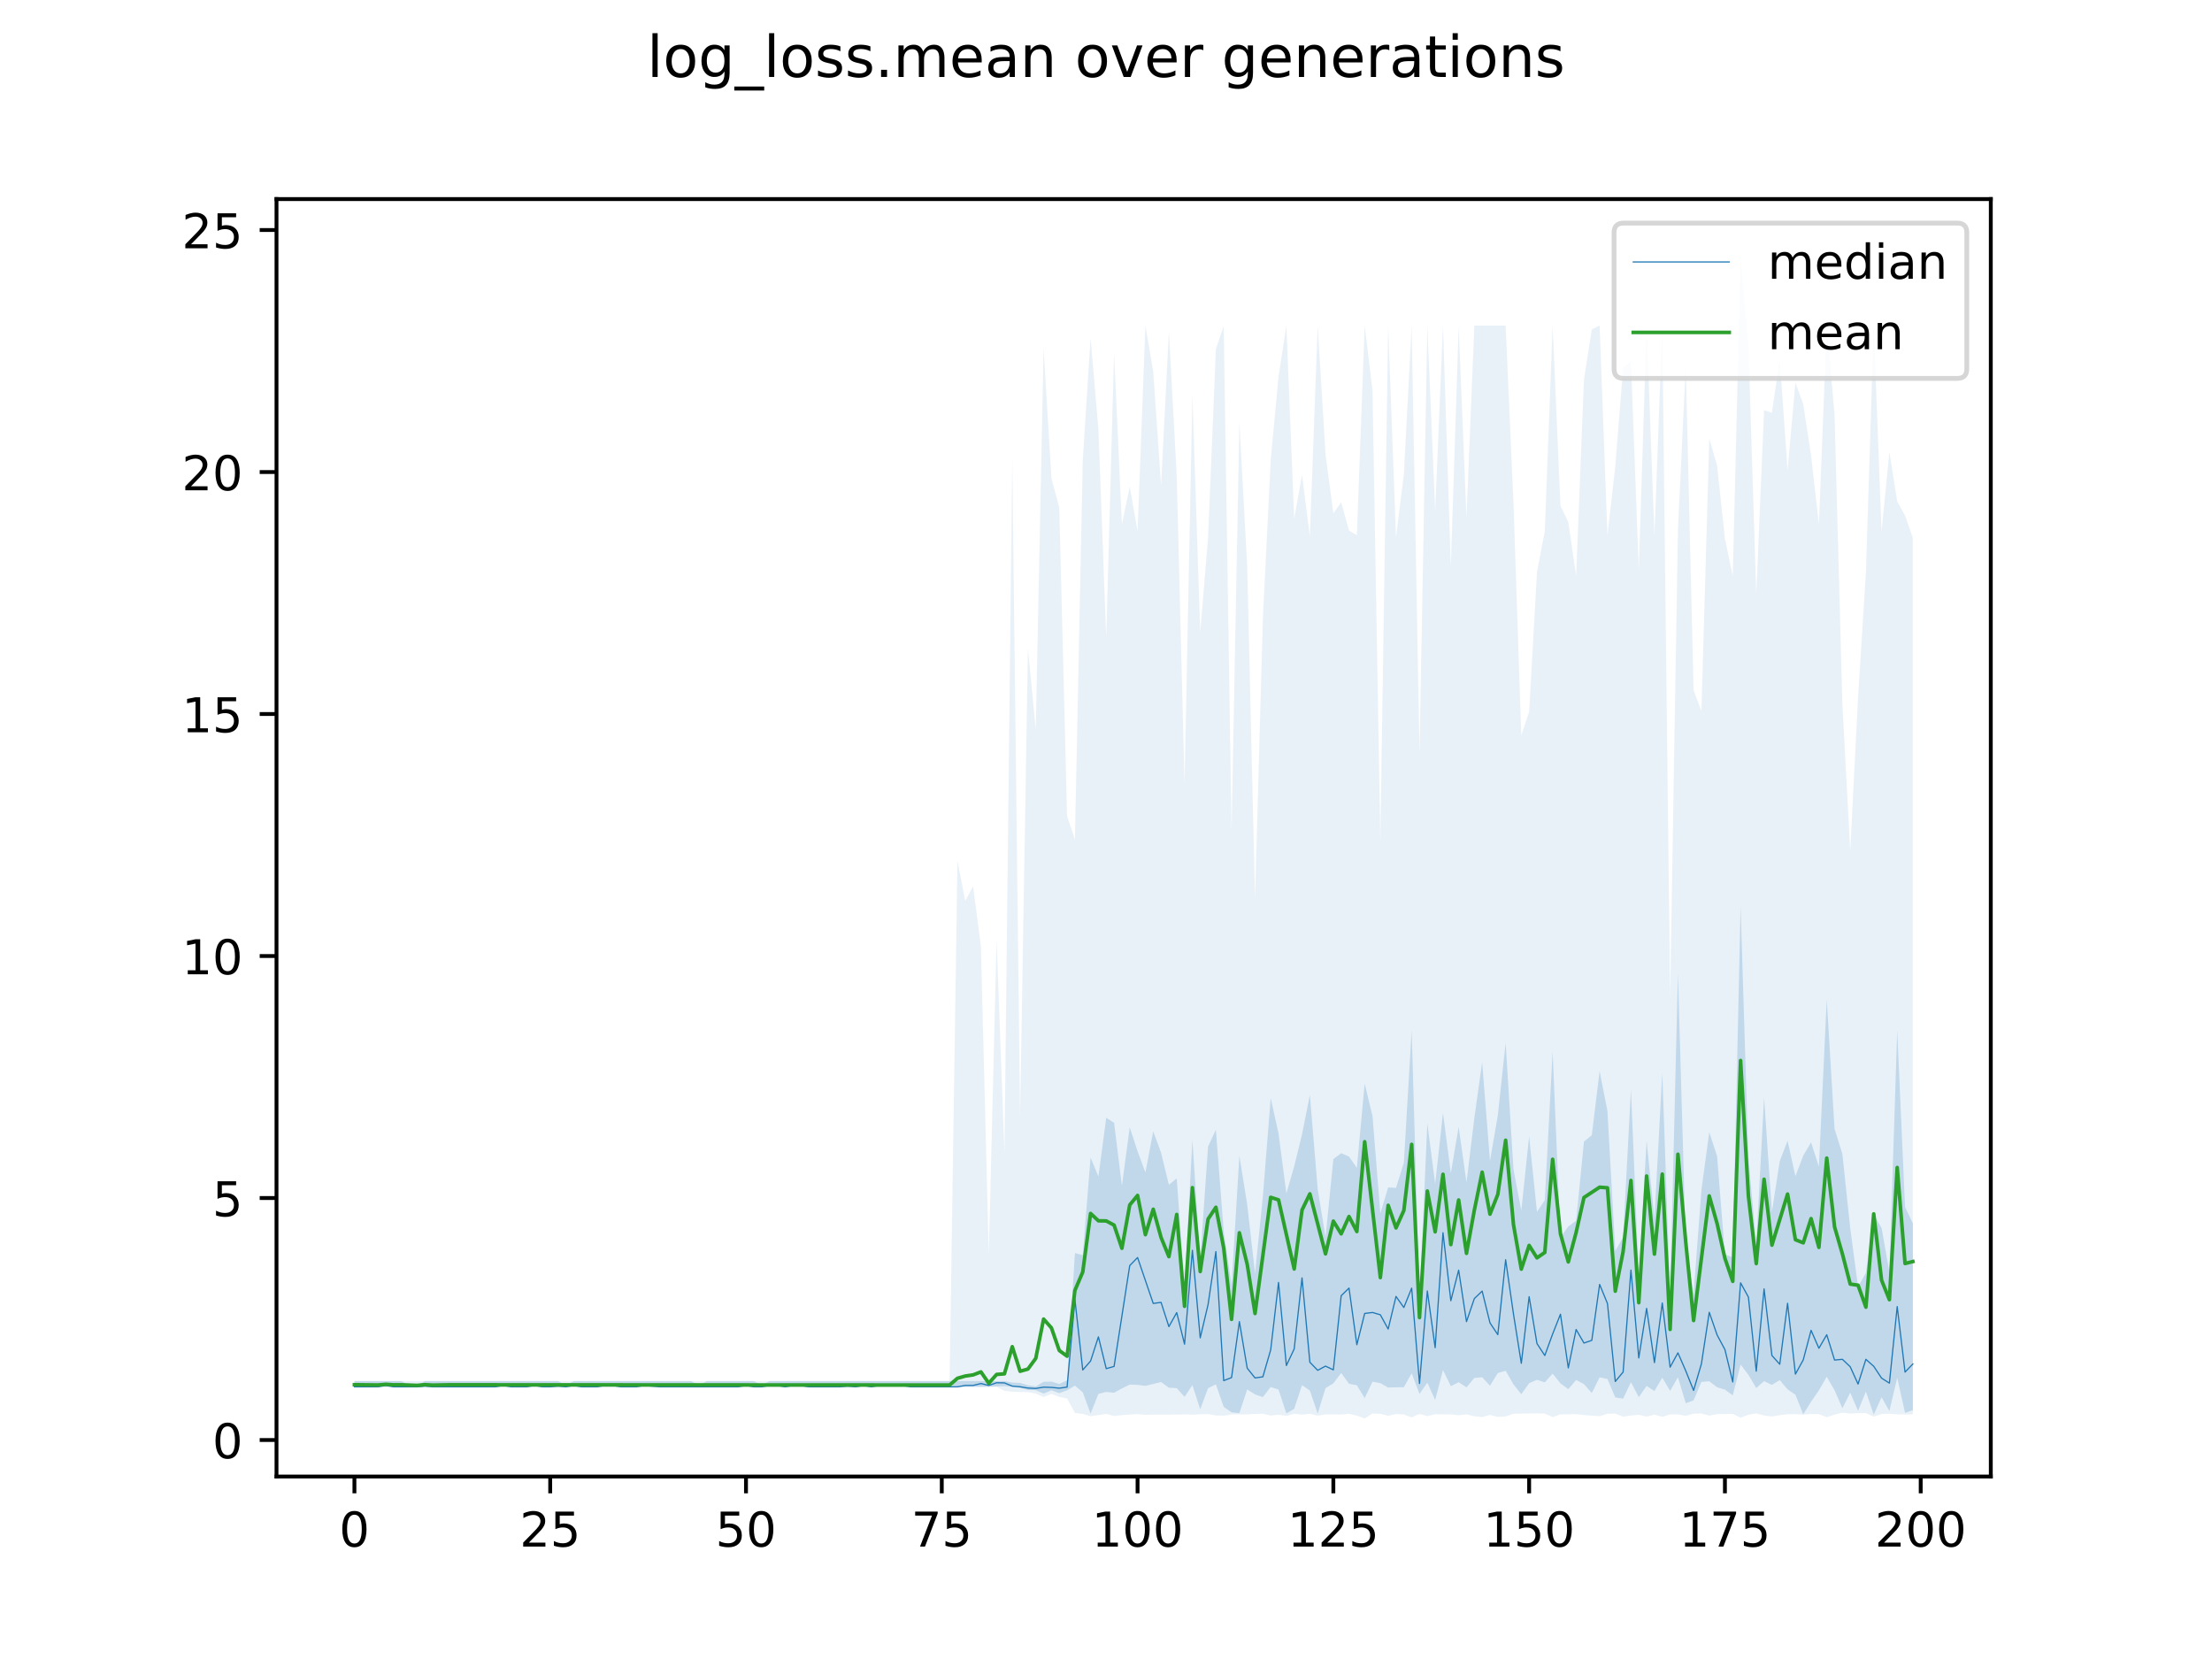 <?xml version="1.0" encoding="utf-8" standalone="no"?>
<!DOCTYPE svg PUBLIC "-//W3C//DTD SVG 1.1//EN"
  "http://www.w3.org/Graphics/SVG/1.1/DTD/svg11.dtd">
<!-- Created with matplotlib (https://matplotlib.org/) -->
<svg height="345.6pt" version="1.1" viewBox="0 0 460.8 345.6" width="460.8pt" xmlns="http://www.w3.org/2000/svg" xmlns:xlink="http://www.w3.org/1999/xlink">
 <defs>
  <style type="text/css">
*{stroke-linecap:butt;stroke-linejoin:round;}
  </style>
 </defs>
 <g id="figure_1">
  <g id="patch_1">
   <path d="M 0 345.6 
L 460.8 345.6 
L 460.8 0 
L 0 0 
z
" style="fill:#ffffff;"/>
  </g>
  <g id="axes_1">
   <g id="patch_2">
    <path d="M 57.6 307.584 
L 414.72 307.584 
L 414.72 41.472 
L 57.6 41.472 
z
" style="fill:#ffffff;"/>
   </g>
   <g id="PolyCollection_1">
    <path clip-path="url(#p158a976084)" d="M 73.833 287.7 
L 73.833 288.904 
L 75.464 288.904 
L 77.096 288.904 
L 78.727 288.904 
L 80.358 288.904 
L 81.99 288.904 
L 83.621 288.904 
L 85.253 288.904 
L 86.884 288.904 
L 88.516 288.904 
L 90.147 288.904 
L 91.778 288.904 
L 93.41 288.904 
L 95.041 288.904 
L 96.673 288.904 
L 98.304 288.904 
L 99.936 288.904 
L 101.567 288.904 
L 103.198 288.904 
L 104.83 288.904 
L 106.461 288.904 
L 108.093 288.904 
L 109.724 288.904 
L 111.356 288.904 
L 112.987 288.904 
L 114.618 288.904 
L 116.25 288.904 
L 117.881 288.904 
L 119.513 288.904 
L 121.144 288.904 
L 122.776 288.904 
L 124.407 288.904 
L 126.038 288.904 
L 127.67 288.904 
L 129.301 288.904 
L 130.933 288.904 
L 132.564 288.904 
L 134.196 288.904 
L 135.827 288.904 
L 137.458 288.904 
L 139.09 288.904 
L 140.721 288.904 
L 142.353 288.904 
L 143.984 288.904 
L 145.616 288.904 
L 147.247 288.904 
L 148.879 288.904 
L 150.51 288.904 
L 152.141 288.904 
L 153.773 288.904 
L 155.404 288.904 
L 157.036 288.904 
L 158.667 288.904 
L 160.299 288.904 
L 161.93 288.904 
L 163.561 288.904 
L 165.193 288.904 
L 166.824 288.904 
L 168.456 288.904 
L 170.087 288.904 
L 171.719 288.904 
L 173.35 288.904 
L 174.981 288.904 
L 176.613 288.904 
L 178.244 288.904 
L 179.876 288.904 
L 181.507 288.904 
L 183.139 288.904 
L 184.77 288.904 
L 186.401 288.904 
L 188.033 288.904 
L 189.664 288.904 
L 191.296 288.904 
L 192.927 288.904 
L 194.559 288.904 
L 196.19 288.904 
L 197.821 288.904 
L 199.453 288.904 
L 201.084 288.904 
L 202.716 288.904 
L 204.347 288.904 
L 205.979 288.904 
L 207.61 288.812 
L 209.241 288.761 
L 210.873 288.905 
L 212.504 289.12 
L 214.136 289.547 
L 215.767 289.599 
L 217.399 290.306 
L 219.03 289.631 
L 220.661 290.223 
L 222.293 289.627 
L 223.924 288.657 
L 225.556 290.041 
L 227.187 294.474 
L 228.819 290.367 
L 230.45 289.968 
L 232.081 290.134 
L 233.713 289.239 
L 235.344 288.428 
L 236.976 288.497 
L 238.607 288.697 
L 240.239 288.307 
L 241.87 287.908 
L 243.501 289.083 
L 245.133 289.178 
L 246.764 291.003 
L 248.396 288.543 
L 250.027 293.583 
L 251.659 289.187 
L 253.29 288.386 
L 254.921 293.083 
L 256.553 294.217 
L 258.184 294.377 
L 259.816 289.439 
L 261.447 290.484 
L 263.079 291.039 
L 264.71 288.936 
L 266.341 289.475 
L 267.973 294.436 
L 269.604 293.49 
L 271.236 288.546 
L 272.867 289.684 
L 274.499 294.455 
L 276.13 289.176 
L 277.761 288.178 
L 279.393 286.013 
L 281.024 288.264 
L 282.656 288.574 
L 284.287 291.251 
L 285.919 287.838 
L 287.55 288.138 
L 289.181 289.049 
L 290.813 288.999 
L 292.444 288.985 
L 294.076 286.082 
L 295.707 290.379 
L 297.339 288.031 
L 298.97 291.646 
L 300.601 285.393 
L 302.233 288.764 
L 303.864 287.939 
L 305.496 289.012 
L 307.127 287.057 
L 308.759 286.905 
L 310.39 288.678 
L 312.021 286.033 
L 313.653 285.557 
L 315.284 288.393 
L 316.916 290.443 
L 318.547 288.145 
L 320.179 287.439 
L 321.81 287.966 
L 323.441 286.15 
L 325.073 288.179 
L 326.704 289.392 
L 328.336 287.47 
L 329.967 288.333 
L 331.599 290.199 
L 333.23 286.92 
L 334.862 287.282 
L 336.493 291.111 
L 338.124 291.363 
L 339.756 287.934 
L 341.387 291.061 
L 343.019 288.709 
L 344.65 289.785 
L 346.282 286.993 
L 347.913 289.748 
L 349.544 286.9 
L 351.176 292.328 
L 352.807 291.715 
L 354.439 287.876 
L 356.07 287.746 
L 357.702 288.993 
L 359.333 289.482 
L 360.964 290.681 
L 362.596 284.266 
L 364.227 286.402 
L 365.859 289.153 
L 367.49 287.714 
L 369.122 288.496 
L 370.753 287.505 
L 372.384 289.432 
L 374.016 290.545 
L 375.647 294.605 
L 377.279 291.997 
L 378.91 289.634 
L 380.542 286.806 
L 382.173 289.612 
L 383.804 293.366 
L 385.436 290.127 
L 387.067 293.899 
L 388.699 289.887 
L 390.33 294.696 
L 391.962 291.068 
L 393.593 293.932 
L 395.224 287.024 
L 396.856 294.321 
L 398.487 293.764 
L 398.487 254.858 
L 398.487 254.858 
L 396.856 251.44 
L 395.224 214.643 
L 393.593 264.956 
L 391.962 255.804 
L 390.33 252.991 
L 388.699 265.179 
L 387.067 268.044 
L 385.436 255.866 
L 383.804 240.395 
L 382.173 235.168 
L 380.542 208.226 
L 378.91 243.028 
L 377.279 237.971 
L 375.647 240.743 
L 374.016 245.034 
L 372.384 237.633 
L 370.753 241.88 
L 369.122 252.459 
L 367.49 228.611 
L 365.859 259.132 
L 364.227 241.195 
L 362.596 188.787 
L 360.964 261.95 
L 359.333 261.306 
L 357.702 240.856 
L 356.07 235.842 
L 354.439 247.865 
L 352.807 269.504 
L 351.176 259.065 
L 349.544 202.794 
L 347.913 269.807 
L 346.282 223.44 
L 344.65 253.82 
L 343.019 237.675 
L 341.387 266.042 
L 339.756 226.917 
L 338.124 257.714 
L 336.493 260.576 
L 334.862 231.476 
L 333.23 223.122 
L 331.599 236.493 
L 329.967 237.808 
L 328.336 254.284 
L 326.704 255.495 
L 325.073 257.725 
L 323.441 219.033 
L 321.81 249.989 
L 320.179 252.451 
L 318.547 236.716 
L 316.916 252.186 
L 315.284 243.622 
L 313.653 217.237 
L 312.021 232.342 
L 310.39 241.838 
L 308.759 221.27 
L 307.127 232.941 
L 305.496 246.332 
L 303.864 234.746 
L 302.233 244.399 
L 300.601 231.848 
L 298.97 246.61 
L 297.339 234.021 
L 295.707 270.697 
L 294.076 214.639 
L 292.444 242.247 
L 290.813 247.454 
L 289.181 247.358 
L 287.55 252.767 
L 285.919 232.496 
L 284.287 225.729 
L 282.656 243.284 
L 281.024 240.936 
L 279.393 240.228 
L 277.761 241.463 
L 276.13 257.72 
L 274.499 247.668 
L 272.867 228.091 
L 271.236 236.295 
L 269.604 242.972 
L 267.973 248.619 
L 266.341 236.112 
L 264.71 228.764 
L 263.079 249.219 
L 261.447 265.262 
L 259.816 250.918 
L 258.184 240.75 
L 256.553 267.695 
L 254.921 256.525 
L 253.29 235.34 
L 251.659 238.857 
L 250.027 262.358 
L 248.396 237.43 
L 246.764 267.931 
L 245.133 245.475 
L 243.501 246.814 
L 241.87 240.114 
L 240.239 235.669 
L 238.607 244.244 
L 236.976 239.837 
L 235.344 234.838 
L 233.713 247.028 
L 232.081 233.898 
L 230.45 232.851 
L 228.819 245.092 
L 227.187 241.126 
L 225.556 261.466 
L 223.924 261.037 
L 222.293 287.543 
L 220.661 288.295 
L 219.03 287.804 
L 217.399 287.853 
L 215.767 288.82 
L 214.136 288.573 
L 212.504 288.088 
L 210.873 288.013 
L 209.241 287.7 
L 207.61 287.71 
L 205.979 287.772 
L 204.347 287.7 
L 202.716 287.7 
L 201.084 287.7 
L 199.453 287.7 
L 197.821 287.7 
L 196.19 287.7 
L 194.559 287.7 
L 192.927 287.7 
L 191.296 287.7 
L 189.664 287.7 
L 188.033 287.7 
L 186.401 287.7 
L 184.77 287.7 
L 183.139 287.7 
L 181.507 287.7 
L 179.876 287.7 
L 178.244 287.7 
L 176.613 287.7 
L 174.981 287.7 
L 173.35 287.7 
L 171.719 287.7 
L 170.087 287.7 
L 168.456 287.7 
L 166.824 287.7 
L 165.193 287.7 
L 163.561 287.7 
L 161.93 287.7 
L 160.299 287.7 
L 158.667 288.611 
L 157.036 287.7 
L 155.404 287.7 
L 153.773 287.7 
L 152.141 287.7 
L 150.51 287.7 
L 148.879 287.7 
L 147.247 287.7 
L 145.616 288.611 
L 143.984 287.7 
L 142.353 287.7 
L 140.721 287.7 
L 139.09 287.7 
L 137.458 287.7 
L 135.827 287.7 
L 134.196 287.7 
L 132.564 287.7 
L 130.933 287.7 
L 129.301 287.7 
L 127.67 287.7 
L 126.038 287.7 
L 124.407 287.7 
L 122.776 287.7 
L 121.144 287.7 
L 119.513 287.7 
L 117.881 288.611 
L 116.25 287.7 
L 114.618 287.7 
L 112.987 287.7 
L 111.356 287.7 
L 109.724 287.7 
L 108.093 287.7 
L 106.461 287.7 
L 104.83 287.7 
L 103.198 287.7 
L 101.567 287.7 
L 99.936 287.7 
L 98.304 287.7 
L 96.673 287.7 
L 95.041 287.7 
L 93.41 287.7 
L 91.778 287.7 
L 90.147 287.7 
L 88.516 287.7 
L 86.884 288.611 
L 85.253 288.611 
L 83.621 287.7 
L 81.99 287.7 
L 80.358 287.7 
L 78.727 287.7 
L 77.096 287.7 
L 75.464 287.7 
L 73.833 287.7 
z
" style="fill:#1f77b4;fill-opacity:0.2;"/>
   </g>
   <g id="PolyCollection_2">
    <path clip-path="url(#p158a976084)" d="M 73.833 287.7 
L 73.833 288.904 
L 75.464 288.904 
L 77.096 288.904 
L 78.727 288.904 
L 80.358 288.904 
L 81.99 288.904 
L 83.621 288.904 
L 85.253 288.904 
L 86.884 288.904 
L 88.516 288.904 
L 90.147 288.904 
L 91.778 288.904 
L 93.41 288.904 
L 95.041 288.904 
L 96.673 288.904 
L 98.304 288.904 
L 99.936 288.904 
L 101.567 288.904 
L 103.198 288.904 
L 104.83 288.904 
L 106.461 288.904 
L 108.093 288.904 
L 109.724 288.904 
L 111.356 288.904 
L 112.987 288.904 
L 114.618 288.904 
L 116.25 288.904 
L 117.881 288.904 
L 119.513 288.904 
L 121.144 288.904 
L 122.776 288.904 
L 124.407 288.904 
L 126.038 288.904 
L 127.67 288.904 
L 129.301 288.904 
L 130.933 288.904 
L 132.564 288.904 
L 134.196 288.904 
L 135.827 288.904 
L 137.458 288.904 
L 139.09 288.904 
L 140.721 288.904 
L 142.353 288.904 
L 143.984 288.904 
L 145.616 288.904 
L 147.247 288.904 
L 148.879 288.904 
L 150.51 288.904 
L 152.141 288.904 
L 153.773 288.904 
L 155.404 288.904 
L 157.036 288.904 
L 158.667 288.904 
L 160.299 288.904 
L 161.93 288.904 
L 163.561 288.904 
L 165.193 288.904 
L 166.824 288.904 
L 168.456 288.904 
L 170.087 288.904 
L 171.719 288.904 
L 173.35 288.904 
L 174.981 288.904 
L 176.613 288.904 
L 178.244 288.904 
L 179.876 288.904 
L 181.507 288.904 
L 183.139 288.904 
L 184.77 288.904 
L 186.401 288.904 
L 188.033 288.904 
L 189.664 288.904 
L 191.296 288.904 
L 192.927 288.904 
L 194.559 288.904 
L 196.19 288.904 
L 197.821 288.904 
L 199.453 288.904 
L 201.084 288.904 
L 202.716 288.904 
L 204.347 288.904 
L 205.979 288.904 
L 207.61 288.904 
L 209.241 289.734 
L 210.873 289.933 
L 212.504 289.992 
L 214.136 289.999 
L 215.767 290.306 
L 217.399 291.028 
L 219.03 290.379 
L 220.661 291.007 
L 222.293 291.322 
L 223.924 294.351 
L 225.556 294.543 
L 227.187 295.023 
L 228.819 294.784 
L 230.45 294.547 
L 232.081 294.974 
L 233.713 294.794 
L 235.344 294.681 
L 236.976 294.593 
L 238.607 294.73 
L 240.239 294.697 
L 241.87 294.716 
L 243.501 294.687 
L 245.133 294.681 
L 246.764 294.645 
L 248.396 294.71 
L 250.027 294.611 
L 251.659 294.589 
L 253.29 294.865 
L 254.921 294.914 
L 256.553 294.659 
L 258.184 294.651 
L 259.816 294.643 
L 261.447 294.547 
L 263.079 294.517 
L 264.71 294.893 
L 266.341 294.696 
L 267.973 294.964 
L 269.604 294.523 
L 271.236 294.695 
L 272.867 294.521 
L 274.499 294.914 
L 276.13 294.654 
L 277.761 294.645 
L 279.393 294.682 
L 281.024 294.515 
L 282.656 294.914 
L 284.287 295.488 
L 285.919 294.466 
L 287.55 294.529 
L 289.181 294.939 
L 290.813 294.568 
L 292.444 294.676 
L 294.076 295.271 
L 295.707 294.554 
L 297.339 294.996 
L 298.97 294.614 
L 300.601 294.635 
L 302.233 294.632 
L 303.864 294.83 
L 305.496 294.64 
L 307.127 295.025 
L 308.759 295.199 
L 310.39 294.753 
L 312.021 295.174 
L 313.653 295.072 
L 315.284 294.508 
L 316.916 294.476 
L 318.547 294.438 
L 320.179 294.422 
L 321.81 294.472 
L 323.441 295.229 
L 325.073 294.628 
L 326.704 294.62 
L 328.336 294.598 
L 329.967 294.782 
L 331.599 294.902 
L 333.23 295.013 
L 334.862 294.513 
L 336.493 294.489 
L 338.124 295.12 
L 339.756 294.873 
L 341.387 294.725 
L 343.019 295.104 
L 344.65 294.701 
L 346.282 295.155 
L 347.913 294.646 
L 349.544 294.64 
L 351.176 294.956 
L 352.807 294.485 
L 354.439 294.448 
L 356.07 294.906 
L 357.702 294.589 
L 359.333 294.555 
L 360.964 294.536 
L 362.596 295.322 
L 364.227 294.726 
L 365.859 294.441 
L 367.49 294.877 
L 369.122 295.089 
L 370.753 294.804 
L 372.384 294.603 
L 374.016 294.602 
L 375.647 294.685 
L 377.279 294.574 
L 378.91 294.596 
L 380.542 295.227 
L 382.173 294.693 
L 383.804 294.277 
L 385.436 294.468 
L 387.067 294.395 
L 388.699 294.368 
L 390.33 295.121 
L 391.962 294.55 
L 393.593 294.522 
L 395.224 294.615 
L 396.856 294.665 
L 398.487 294.629 
L 398.487 112.047 
L 398.487 112.047 
L 396.856 107.413 
L 395.224 104.443 
L 393.593 94.142 
L 391.962 110.704 
L 390.33 67.825 
L 388.699 119.327 
L 387.067 145.295 
L 385.436 177.146 
L 383.804 146.745 
L 382.173 86.451 
L 380.542 67.825 
L 378.91 109.268 
L 377.279 94.904 
L 375.647 84.19 
L 374.016 79.686 
L 372.384 97.999 
L 370.753 74.794 
L 369.122 86.01 
L 367.49 85.423 
L 365.859 123.801 
L 364.227 71.919 
L 362.596 53.568 
L 360.964 119.986 
L 359.333 112.216 
L 357.702 97.013 
L 356.07 91.358 
L 354.439 148.112 
L 352.807 143.781 
L 351.176 76.234 
L 349.544 110.232 
L 347.913 207.527 
L 346.282 67.825 
L 344.65 111.584 
L 343.019 67.825 
L 341.387 118.702 
L 339.756 75.247 
L 338.124 76.671 
L 336.493 97.111 
L 334.862 111.545 
L 333.23 67.825 
L 331.599 68.616 
L 329.967 79.075 
L 328.336 119.97 
L 326.704 108.741 
L 325.073 105.381 
L 323.441 67.825 
L 321.81 110.613 
L 320.179 119.193 
L 318.547 148.266 
L 316.916 153.212 
L 315.284 104.826 
L 313.653 67.825 
L 312.021 67.825 
L 310.39 67.825 
L 308.759 67.825 
L 307.127 67.825 
L 305.496 107.817 
L 303.864 67.978 
L 302.233 117.958 
L 300.601 67.825 
L 298.97 106.348 
L 297.339 67.825 
L 295.707 156.806 
L 294.076 67.825 
L 292.444 98.83 
L 290.813 111.934 
L 289.181 67.825 
L 287.55 175.033 
L 285.919 81.352 
L 284.287 67.825 
L 282.656 111.486 
L 281.024 110.517 
L 279.393 104.621 
L 277.761 106.942 
L 276.13 94.677 
L 274.499 67.825 
L 272.867 111.742 
L 271.236 98.915 
L 269.604 108.088 
L 267.973 67.825 
L 266.341 78.427 
L 264.71 95.877 
L 263.079 128.736 
L 261.447 187.048 
L 259.816 117.987 
L 258.184 87.887 
L 256.553 173.018 
L 254.921 67.905 
L 253.29 72.705 
L 251.659 112.016 
L 250.027 131.658 
L 248.396 82.144 
L 246.764 163.112 
L 245.133 99.083 
L 243.501 69.051 
L 241.87 101.064 
L 240.239 77.419 
L 238.607 67.825 
L 236.976 110.655 
L 235.344 101.381 
L 233.713 109.225 
L 232.081 73.474 
L 230.45 132.822 
L 228.819 89.434 
L 227.187 70.44 
L 225.556 95.928 
L 223.924 174.902 
L 222.293 170.018 
L 220.661 105.686 
L 219.03 99.641 
L 217.399 72.535 
L 215.767 152.011 
L 214.136 135.059 
L 212.504 232.418 
L 210.873 95.292 
L 209.241 240.097 
L 207.61 195.734 
L 205.979 261.308 
L 204.347 197.27 
L 202.716 184.617 
L 201.084 187.66 
L 199.453 179.335 
L 197.821 287.7 
L 196.19 287.7 
L 194.559 287.7 
L 192.927 287.7 
L 191.296 287.7 
L 189.664 287.7 
L 188.033 287.7 
L 186.401 287.7 
L 184.77 287.7 
L 183.139 287.7 
L 181.507 287.7 
L 179.876 287.7 
L 178.244 287.7 
L 176.613 287.7 
L 174.981 287.7 
L 173.35 287.7 
L 171.719 287.7 
L 170.087 287.7 
L 168.456 287.7 
L 166.824 287.7 
L 165.193 287.7 
L 163.561 287.7 
L 161.93 287.7 
L 160.299 287.7 
L 158.667 287.7 
L 157.036 287.7 
L 155.404 287.7 
L 153.773 287.7 
L 152.141 287.7 
L 150.51 287.7 
L 148.879 287.7 
L 147.247 287.7 
L 145.616 287.7 
L 143.984 287.7 
L 142.353 287.7 
L 140.721 287.7 
L 139.09 287.7 
L 137.458 287.7 
L 135.827 287.7 
L 134.196 287.7 
L 132.564 287.7 
L 130.933 287.7 
L 129.301 287.7 
L 127.67 287.7 
L 126.038 287.7 
L 124.407 287.7 
L 122.776 287.7 
L 121.144 287.7 
L 119.513 287.7 
L 117.881 287.7 
L 116.25 287.7 
L 114.618 287.7 
L 112.987 287.7 
L 111.356 287.7 
L 109.724 287.7 
L 108.093 287.7 
L 106.461 287.7 
L 104.83 287.7 
L 103.198 287.7 
L 101.567 287.7 
L 99.936 287.7 
L 98.304 287.7 
L 96.673 287.7 
L 95.041 287.7 
L 93.41 287.7 
L 91.778 287.7 
L 90.147 287.7 
L 88.516 287.7 
L 86.884 287.7 
L 85.253 287.7 
L 83.621 287.7 
L 81.99 287.7 
L 80.358 287.7 
L 78.727 287.7 
L 77.096 287.7 
L 75.464 287.7 
L 73.833 287.7 
z
" style="fill:#1f77b4;fill-opacity:0.1;"/>
   </g>
   <g id="matplotlib.axis_1">
    <g id="xtick_1">
     <g id="line2d_1">
      <defs>
       <path d="M 0 0 
L 0 3.5 
" id="m9c1186d109" style="stroke:#000000;stroke-width:0.8;"/>
      </defs>
      <g>
       <use style="stroke:#000000;stroke-width:0.8;" x="73.833" xlink:href="#m9c1186d109" y="307.584"/>
      </g>
     </g>
     <g id="text_1">
      <!-- 0 -->
      <defs>
       <path d="M 31.781 66.406 
Q 24.172 66.406 20.328 58.906 
Q 16.5 51.422 16.5 36.375 
Q 16.5 21.391 20.328 13.891 
Q 24.172 6.391 31.781 6.391 
Q 39.453 6.391 43.281 13.891 
Q 47.125 21.391 47.125 36.375 
Q 47.125 51.422 43.281 58.906 
Q 39.453 66.406 31.781 66.406 
z
M 31.781 74.219 
Q 44.047 74.219 50.516 64.516 
Q 56.984 54.828 56.984 36.375 
Q 56.984 17.969 50.516 8.266 
Q 44.047 -1.422 31.781 -1.422 
Q 19.531 -1.422 13.062 8.266 
Q 6.594 17.969 6.594 36.375 
Q 6.594 54.828 13.062 64.516 
Q 19.531 74.219 31.781 74.219 
z
" id="DejaVuSans-48"/>
      </defs>
      <g transform="translate(70.651 322.182)scale(0.1 -0.1)">
       <use xlink:href="#DejaVuSans-48"/>
      </g>
     </g>
    </g>
    <g id="xtick_2">
     <g id="line2d_2">
      <g>
       <use style="stroke:#000000;stroke-width:0.8;" x="114.618" xlink:href="#m9c1186d109" y="307.584"/>
      </g>
     </g>
     <g id="text_2">
      <!-- 25 -->
      <defs>
       <path d="M 19.188 8.297 
L 53.609 8.297 
L 53.609 0 
L 7.328 0 
L 7.328 8.297 
Q 12.938 14.109 22.625 23.891 
Q 32.328 33.688 34.812 36.531 
Q 39.547 41.844 41.422 45.531 
Q 43.312 49.219 43.312 52.781 
Q 43.312 58.594 39.234 62.25 
Q 35.156 65.922 28.609 65.922 
Q 23.969 65.922 18.812 64.312 
Q 13.672 62.703 7.812 59.422 
L 7.812 69.391 
Q 13.766 71.781 18.938 73 
Q 24.125 74.219 28.422 74.219 
Q 39.75 74.219 46.484 68.547 
Q 53.219 62.891 53.219 53.422 
Q 53.219 48.922 51.531 44.891 
Q 49.859 40.875 45.406 35.406 
Q 44.188 33.984 37.641 27.219 
Q 31.109 20.453 19.188 8.297 
z
" id="DejaVuSans-50"/>
       <path d="M 10.797 72.906 
L 49.516 72.906 
L 49.516 64.594 
L 19.828 64.594 
L 19.828 46.734 
Q 21.969 47.469 24.109 47.828 
Q 26.266 48.188 28.422 48.188 
Q 40.625 48.188 47.75 41.5 
Q 54.891 34.812 54.891 23.391 
Q 54.891 11.625 47.562 5.094 
Q 40.234 -1.422 26.906 -1.422 
Q 22.312 -1.422 17.547 -0.641 
Q 12.797 0.141 7.719 1.703 
L 7.719 11.625 
Q 12.109 9.234 16.797 8.062 
Q 21.484 6.891 26.703 6.891 
Q 35.156 6.891 40.078 11.328 
Q 45.016 15.766 45.016 23.391 
Q 45.016 31 40.078 35.438 
Q 35.156 39.891 26.703 39.891 
Q 22.75 39.891 18.812 39.016 
Q 14.891 38.141 10.797 36.281 
z
" id="DejaVuSans-53"/>
      </defs>
      <g transform="translate(108.256 322.182)scale(0.1 -0.1)">
       <use xlink:href="#DejaVuSans-50"/>
       <use x="63.623" xlink:href="#DejaVuSans-53"/>
      </g>
     </g>
    </g>
    <g id="xtick_3">
     <g id="line2d_3">
      <g>
       <use style="stroke:#000000;stroke-width:0.8;" x="155.404" xlink:href="#m9c1186d109" y="307.584"/>
      </g>
     </g>
     <g id="text_3">
      <!-- 50 -->
      <g transform="translate(149.042 322.182)scale(0.1 -0.1)">
       <use xlink:href="#DejaVuSans-53"/>
       <use x="63.623" xlink:href="#DejaVuSans-48"/>
      </g>
     </g>
    </g>
    <g id="xtick_4">
     <g id="line2d_4">
      <g>
       <use style="stroke:#000000;stroke-width:0.8;" x="196.19" xlink:href="#m9c1186d109" y="307.584"/>
      </g>
     </g>
     <g id="text_4">
      <!-- 75 -->
      <defs>
       <path d="M 8.203 72.906 
L 55.078 72.906 
L 55.078 68.703 
L 28.609 0 
L 18.312 0 
L 43.219 64.594 
L 8.203 64.594 
z
" id="DejaVuSans-55"/>
      </defs>
      <g transform="translate(189.827 322.182)scale(0.1 -0.1)">
       <use xlink:href="#DejaVuSans-55"/>
       <use x="63.623" xlink:href="#DejaVuSans-53"/>
      </g>
     </g>
    </g>
    <g id="xtick_5">
     <g id="line2d_5">
      <g>
       <use style="stroke:#000000;stroke-width:0.8;" x="236.976" xlink:href="#m9c1186d109" y="307.584"/>
      </g>
     </g>
     <g id="text_5">
      <!-- 100 -->
      <defs>
       <path d="M 12.406 8.297 
L 28.516 8.297 
L 28.516 63.922 
L 10.984 60.406 
L 10.984 69.391 
L 28.422 72.906 
L 38.281 72.906 
L 38.281 8.297 
L 54.391 8.297 
L 54.391 0 
L 12.406 0 
z
" id="DejaVuSans-49"/>
      </defs>
      <g transform="translate(227.432 322.182)scale(0.1 -0.1)">
       <use xlink:href="#DejaVuSans-49"/>
       <use x="63.623" xlink:href="#DejaVuSans-48"/>
       <use x="127.246" xlink:href="#DejaVuSans-48"/>
      </g>
     </g>
    </g>
    <g id="xtick_6">
     <g id="line2d_6">
      <g>
       <use style="stroke:#000000;stroke-width:0.8;" x="277.761" xlink:href="#m9c1186d109" y="307.584"/>
      </g>
     </g>
     <g id="text_6">
      <!-- 125 -->
      <g transform="translate(268.218 322.182)scale(0.1 -0.1)">
       <use xlink:href="#DejaVuSans-49"/>
       <use x="63.623" xlink:href="#DejaVuSans-50"/>
       <use x="127.246" xlink:href="#DejaVuSans-53"/>
      </g>
     </g>
    </g>
    <g id="xtick_7">
     <g id="line2d_7">
      <g>
       <use style="stroke:#000000;stroke-width:0.8;" x="318.547" xlink:href="#m9c1186d109" y="307.584"/>
      </g>
     </g>
     <g id="text_7">
      <!-- 150 -->
      <g transform="translate(309.003 322.182)scale(0.1 -0.1)">
       <use xlink:href="#DejaVuSans-49"/>
       <use x="63.623" xlink:href="#DejaVuSans-53"/>
       <use x="127.246" xlink:href="#DejaVuSans-48"/>
      </g>
     </g>
    </g>
    <g id="xtick_8">
     <g id="line2d_8">
      <g>
       <use style="stroke:#000000;stroke-width:0.8;" x="359.333" xlink:href="#m9c1186d109" y="307.584"/>
      </g>
     </g>
     <g id="text_8">
      <!-- 175 -->
      <g transform="translate(349.789 322.182)scale(0.1 -0.1)">
       <use xlink:href="#DejaVuSans-49"/>
       <use x="63.623" xlink:href="#DejaVuSans-55"/>
       <use x="127.246" xlink:href="#DejaVuSans-53"/>
      </g>
     </g>
    </g>
    <g id="xtick_9">
     <g id="line2d_9">
      <g>
       <use style="stroke:#000000;stroke-width:0.8;" x="400.119" xlink:href="#m9c1186d109" y="307.584"/>
      </g>
     </g>
     <g id="text_9">
      <!-- 200 -->
      <g transform="translate(390.575 322.182)scale(0.1 -0.1)">
       <use xlink:href="#DejaVuSans-50"/>
       <use x="63.623" xlink:href="#DejaVuSans-48"/>
       <use x="127.246" xlink:href="#DejaVuSans-48"/>
      </g>
     </g>
    </g>
   </g>
   <g id="matplotlib.axis_2">
    <g id="ytick_1">
     <g id="line2d_10">
      <defs>
       <path d="M 0 0 
L -3.5 0 
" id="mab47583033" style="stroke:#000000;stroke-width:0.8;"/>
      </defs>
      <g>
       <use style="stroke:#000000;stroke-width:0.8;" x="57.6" xlink:href="#mab47583033" y="299.981"/>
      </g>
     </g>
     <g id="text_10">
      <!-- 0 -->
      <g transform="translate(44.237 303.78)scale(0.1 -0.1)">
       <use xlink:href="#DejaVuSans-48"/>
      </g>
     </g>
    </g>
    <g id="ytick_2">
     <g id="line2d_11">
      <g>
       <use style="stroke:#000000;stroke-width:0.8;" x="57.6" xlink:href="#mab47583033" y="249.569"/>
      </g>
     </g>
     <g id="text_11">
      <!-- 5 -->
      <g transform="translate(44.237 253.368)scale(0.1 -0.1)">
       <use xlink:href="#DejaVuSans-53"/>
      </g>
     </g>
    </g>
    <g id="ytick_3">
     <g id="line2d_12">
      <g>
       <use style="stroke:#000000;stroke-width:0.8;" x="57.6" xlink:href="#mab47583033" y="199.157"/>
      </g>
     </g>
     <g id="text_12">
      <!-- 10 -->
      <g transform="translate(37.875 202.956)scale(0.1 -0.1)">
       <use xlink:href="#DejaVuSans-49"/>
       <use x="63.623" xlink:href="#DejaVuSans-48"/>
      </g>
     </g>
    </g>
    <g id="ytick_4">
     <g id="line2d_13">
      <g>
       <use style="stroke:#000000;stroke-width:0.8;" x="57.6" xlink:href="#mab47583033" y="148.745"/>
      </g>
     </g>
     <g id="text_13">
      <!-- 15 -->
      <g transform="translate(37.875 152.544)scale(0.1 -0.1)">
       <use xlink:href="#DejaVuSans-49"/>
       <use x="63.623" xlink:href="#DejaVuSans-53"/>
      </g>
     </g>
    </g>
    <g id="ytick_5">
     <g id="line2d_14">
      <g>
       <use style="stroke:#000000;stroke-width:0.8;" x="57.6" xlink:href="#mab47583033" y="98.333"/>
      </g>
     </g>
     <g id="text_14">
      <!-- 20 -->
      <g transform="translate(37.875 102.132)scale(0.1 -0.1)">
       <use xlink:href="#DejaVuSans-50"/>
       <use x="63.623" xlink:href="#DejaVuSans-48"/>
      </g>
     </g>
    </g>
    <g id="ytick_6">
     <g id="line2d_15">
      <g>
       <use style="stroke:#000000;stroke-width:0.8;" x="57.6" xlink:href="#mab47583033" y="47.92"/>
      </g>
     </g>
     <g id="text_15">
      <!-- 25 -->
      <g transform="translate(37.875 51.72)scale(0.1 -0.1)">
       <use xlink:href="#DejaVuSans-50"/>
       <use x="63.623" xlink:href="#DejaVuSans-53"/>
      </g>
     </g>
    </g>
   </g>
   <g id="line2d_16">
    <path clip-path="url(#p158a976084)" d="M 73.833 288.904 
L 78.727 288.904 
L 80.358 288.611 
L 81.99 288.904 
L 86.884 288.904 
L 88.516 288.758 
L 90.147 288.904 
L 103.198 288.904 
L 104.83 288.611 
L 106.461 288.904 
L 109.724 288.904 
L 111.356 288.611 
L 112.987 288.904 
L 114.618 288.904 
L 116.25 288.758 
L 117.881 288.904 
L 119.513 288.611 
L 121.144 288.904 
L 124.407 288.904 
L 126.038 288.611 
L 127.67 288.611 
L 129.301 288.904 
L 132.564 288.904 
L 134.196 288.611 
L 137.458 288.904 
L 153.773 288.904 
L 155.404 288.611 
L 157.036 288.904 
L 158.667 288.904 
L 160.299 288.611 
L 161.93 288.611 
L 163.561 288.904 
L 165.193 288.611 
L 166.824 288.611 
L 168.456 288.904 
L 174.981 288.904 
L 176.613 288.758 
L 178.244 288.904 
L 179.876 288.611 
L 181.507 288.904 
L 183.139 288.611 
L 188.033 288.611 
L 189.664 288.904 
L 199.453 288.904 
L 201.084 288.611 
L 202.716 288.611 
L 204.347 288.213 
L 205.979 288.611 
L 207.61 288.054 
L 209.241 288.081 
L 210.873 288.752 
L 212.504 288.889 
L 214.136 289.159 
L 215.767 289.242 
L 217.399 288.97 
L 219.03 289.019 
L 220.661 289.183 
L 222.293 288.953 
L 223.924 270.714 
L 225.556 285.393 
L 227.187 283.528 
L 228.819 278.487 
L 230.45 285.114 
L 232.081 284.656 
L 235.344 263.641 
L 236.976 261.969 
L 240.239 271.529 
L 241.87 271.31 
L 243.501 276.362 
L 245.133 273.44 
L 246.764 280.017 
L 248.396 260.461 
L 250.027 278.705 
L 251.659 271.781 
L 253.29 260.723 
L 254.921 287.612 
L 256.553 286.977 
L 258.184 275.315 
L 259.816 285.012 
L 261.447 287.054 
L 263.079 286.814 
L 264.71 281.183 
L 266.341 267.153 
L 267.973 284.466 
L 269.604 281.009 
L 271.236 266.201 
L 272.867 283.775 
L 274.499 285.459 
L 276.13 284.589 
L 277.761 285.363 
L 279.393 269.921 
L 281.024 268.329 
L 282.656 280.135 
L 284.287 273.615 
L 285.919 273.412 
L 287.55 273.893 
L 289.181 276.862 
L 290.813 270.07 
L 292.444 272.379 
L 294.076 268.339 
L 295.707 288.206 
L 297.339 268.928 
L 298.97 280.747 
L 300.601 256.796 
L 302.233 270.964 
L 303.864 264.593 
L 305.496 275.322 
L 307.127 270.529 
L 308.759 268.958 
L 310.39 275.579 
L 312.021 278.033 
L 313.653 262.433 
L 315.284 273.724 
L 316.916 284.002 
L 318.547 270.123 
L 320.179 279.888 
L 321.81 282.377 
L 323.441 277.899 
L 325.073 273.773 
L 326.704 284.962 
L 328.336 276.958 
L 329.967 279.782 
L 331.599 279.221 
L 333.23 267.567 
L 334.862 271.542 
L 336.493 287.791 
L 338.124 285.823 
L 339.756 264.585 
L 341.387 282.89 
L 343.019 272.559 
L 344.65 283.864 
L 346.282 271.44 
L 347.913 284.807 
L 349.544 281.825 
L 351.176 285.579 
L 352.807 289.656 
L 354.439 284.089 
L 356.07 273.373 
L 357.702 278.092 
L 359.333 281.146 
L 360.964 287.895 
L 362.596 267.234 
L 364.227 270.219 
L 365.859 285.637 
L 367.49 268.501 
L 369.122 282.373 
L 370.753 284.197 
L 372.384 271.498 
L 374.016 286.255 
L 375.647 283.293 
L 377.279 277.13 
L 378.91 280.87 
L 380.542 278.049 
L 382.173 283.323 
L 383.804 283.17 
L 385.436 284.721 
L 387.067 288.322 
L 388.699 283.169 
L 390.33 284.622 
L 391.962 287.083 
L 393.593 288.132 
L 395.224 272.186 
L 396.856 285.831 
L 398.487 284.137 
L 398.487 284.137 
" style="fill:none;stroke:#1f77b4;stroke-linecap:square;stroke-width:0.25;"/>
   </g>
   <g id="line2d_17">
    <path clip-path="url(#p158a976084)" d="M 73.833 288.46 
L 78.727 288.52 
L 80.358 288.379 
L 81.99 288.487 
L 83.621 288.475 
L 86.884 288.599 
L 88.516 288.448 
L 90.147 288.547 
L 93.41 288.481 
L 197.821 288.53 
L 199.453 287.122 
L 201.084 286.655 
L 202.716 286.416 
L 204.347 285.791 
L 205.979 288.154 
L 207.61 286.322 
L 209.241 286.193 
L 210.873 280.539 
L 212.504 285.659 
L 214.136 285.198 
L 215.767 282.974 
L 217.399 274.787 
L 219.03 276.624 
L 220.661 281.329 
L 222.293 282.517 
L 223.924 268.811 
L 225.556 264.983 
L 227.187 252.786 
L 228.819 254.315 
L 230.45 254.343 
L 232.081 255.215 
L 233.713 260.039 
L 235.344 251.01 
L 236.976 249.028 
L 238.607 257.204 
L 240.239 251.908 
L 241.87 257.788 
L 243.501 261.781 
L 245.133 252.992 
L 246.764 272.124 
L 248.396 247.41 
L 250.027 264.883 
L 251.659 253.963 
L 253.29 251.495 
L 254.921 260.015 
L 256.553 274.849 
L 258.184 256.814 
L 259.816 263.385 
L 261.447 273.629 
L 264.71 249.424 
L 266.341 249.957 
L 269.604 264.348 
L 271.236 252.066 
L 272.867 248.701 
L 276.13 261.207 
L 277.761 254.384 
L 279.393 257.033 
L 281.024 253.421 
L 282.656 256.554 
L 284.287 237.844 
L 287.55 266.145 
L 289.181 251.091 
L 290.813 255.796 
L 292.444 252.173 
L 294.076 238.394 
L 295.707 274.471 
L 297.339 248.115 
L 298.97 256.611 
L 300.601 244.624 
L 302.233 259.274 
L 303.864 249.982 
L 305.496 261.098 
L 307.127 252.125 
L 308.759 244.188 
L 310.39 252.934 
L 312.021 248.817 
L 313.653 237.532 
L 315.284 255.111 
L 316.916 264.383 
L 318.547 259.442 
L 320.179 262.034 
L 321.81 260.909 
L 323.441 241.505 
L 325.073 257.016 
L 326.704 262.879 
L 328.336 256.736 
L 329.967 249.465 
L 333.23 247.314 
L 334.862 247.444 
L 336.493 268.976 
L 338.124 260.726 
L 339.756 245.916 
L 341.387 271.377 
L 343.019 244.986 
L 344.65 261.25 
L 346.282 244.587 
L 347.913 276.941 
L 349.544 240.452 
L 351.176 258.79 
L 352.807 275.088 
L 356.07 249.137 
L 357.702 254.896 
L 359.333 262.138 
L 360.964 266.933 
L 362.596 220.924 
L 364.227 249.164 
L 365.859 263.229 
L 367.49 245.661 
L 369.122 259.387 
L 372.384 248.746 
L 374.016 258.253 
L 375.647 258.903 
L 377.279 253.858 
L 378.91 259.85 
L 380.542 241.254 
L 382.173 255.587 
L 383.804 261.207 
L 385.436 267.5 
L 387.067 267.733 
L 388.699 272.306 
L 390.33 252.875 
L 391.962 266.677 
L 393.593 270.75 
L 395.224 243.22 
L 396.856 263.215 
L 398.487 262.798 
L 398.487 262.798 
" style="fill:none;stroke:#2ca02c;stroke-linecap:square;stroke-width:0.75;"/>
   </g>
   <g id="patch_3">
    <path d="M 57.6 307.584 
L 57.6 41.472 
" style="fill:none;stroke:#000000;stroke-linecap:square;stroke-linejoin:miter;stroke-width:0.8;"/>
   </g>
   <g id="patch_4">
    <path d="M 414.72 307.584 
L 414.72 41.472 
" style="fill:none;stroke:#000000;stroke-linecap:square;stroke-linejoin:miter;stroke-width:0.8;"/>
   </g>
   <g id="patch_5">
    <path d="M 57.6 307.584 
L 414.72 307.584 
" style="fill:none;stroke:#000000;stroke-linecap:square;stroke-linejoin:miter;stroke-width:0.8;"/>
   </g>
   <g id="patch_6">
    <path d="M 57.6 41.472 
L 414.72 41.472 
" style="fill:none;stroke:#000000;stroke-linecap:square;stroke-linejoin:miter;stroke-width:0.8;"/>
   </g>
   <g id="legend_1">
    <g id="patch_7">
     <path d="M 338.234 78.828 
L 407.72 78.828 
Q 409.72 78.828 409.72 76.828 
L 409.72 48.472 
Q 409.72 46.472 407.72 46.472 
L 338.234 46.472 
Q 336.234 46.472 336.234 48.472 
L 336.234 76.828 
Q 336.234 78.828 338.234 78.828 
z
" style="fill:#ffffff;opacity:0.8;stroke:#cccccc;stroke-linejoin:miter;"/>
    </g>
    <g id="line2d_18">
     <path d="M 340.234 54.57 
L 360.234 54.57 
" style="fill:none;stroke:#1f77b4;stroke-linecap:square;stroke-width:0.25;"/>
    </g>
    <g id="line2d_19"/>
    <g id="text_16">
     <!-- median -->
     <defs>
      <path d="M 52 44.188 
Q 55.375 50.25 60.062 53.125 
Q 64.75 56 71.094 56 
Q 79.641 56 84.281 50.016 
Q 88.922 44.047 88.922 33.016 
L 88.922 0 
L 79.891 0 
L 79.891 32.719 
Q 79.891 40.578 77.094 44.375 
Q 74.312 48.188 68.609 48.188 
Q 61.625 48.188 57.562 43.547 
Q 53.516 38.922 53.516 30.906 
L 53.516 0 
L 44.484 0 
L 44.484 32.719 
Q 44.484 40.625 41.703 44.406 
Q 38.922 48.188 33.109 48.188 
Q 26.219 48.188 22.156 43.531 
Q 18.109 38.875 18.109 30.906 
L 18.109 0 
L 9.078 0 
L 9.078 54.688 
L 18.109 54.688 
L 18.109 46.188 
Q 21.188 51.219 25.484 53.609 
Q 29.781 56 35.688 56 
Q 41.656 56 45.828 52.969 
Q 50 49.953 52 44.188 
z
" id="DejaVuSans-109"/>
      <path d="M 56.203 29.594 
L 56.203 25.203 
L 14.891 25.203 
Q 15.484 15.922 20.484 11.062 
Q 25.484 6.203 34.422 6.203 
Q 39.594 6.203 44.453 7.469 
Q 49.312 8.734 54.109 11.281 
L 54.109 2.781 
Q 49.266 0.734 44.188 -0.344 
Q 39.109 -1.422 33.891 -1.422 
Q 20.797 -1.422 13.156 6.188 
Q 5.516 13.812 5.516 26.812 
Q 5.516 40.234 12.766 48.109 
Q 20.016 56 32.328 56 
Q 43.359 56 49.781 48.891 
Q 56.203 41.797 56.203 29.594 
z
M 47.219 32.234 
Q 47.125 39.594 43.094 43.984 
Q 39.062 48.391 32.422 48.391 
Q 24.906 48.391 20.391 44.141 
Q 15.875 39.891 15.188 32.172 
z
" id="DejaVuSans-101"/>
      <path d="M 45.406 46.391 
L 45.406 75.984 
L 54.391 75.984 
L 54.391 0 
L 45.406 0 
L 45.406 8.203 
Q 42.578 3.328 38.25 0.953 
Q 33.938 -1.422 27.875 -1.422 
Q 17.969 -1.422 11.734 6.484 
Q 5.516 14.406 5.516 27.297 
Q 5.516 40.188 11.734 48.094 
Q 17.969 56 27.875 56 
Q 33.938 56 38.25 53.625 
Q 42.578 51.266 45.406 46.391 
z
M 14.797 27.297 
Q 14.797 17.391 18.875 11.75 
Q 22.953 6.109 30.078 6.109 
Q 37.203 6.109 41.297 11.75 
Q 45.406 17.391 45.406 27.297 
Q 45.406 37.203 41.297 42.844 
Q 37.203 48.484 30.078 48.484 
Q 22.953 48.484 18.875 42.844 
Q 14.797 37.203 14.797 27.297 
z
" id="DejaVuSans-100"/>
      <path d="M 9.422 54.688 
L 18.406 54.688 
L 18.406 0 
L 9.422 0 
z
M 9.422 75.984 
L 18.406 75.984 
L 18.406 64.594 
L 9.422 64.594 
z
" id="DejaVuSans-105"/>
      <path d="M 34.281 27.484 
Q 23.391 27.484 19.188 25 
Q 14.984 22.516 14.984 16.5 
Q 14.984 11.719 18.141 8.906 
Q 21.297 6.109 26.703 6.109 
Q 34.188 6.109 38.703 11.406 
Q 43.219 16.703 43.219 25.484 
L 43.219 27.484 
z
M 52.203 31.203 
L 52.203 0 
L 43.219 0 
L 43.219 8.297 
Q 40.141 3.328 35.547 0.953 
Q 30.953 -1.422 24.312 -1.422 
Q 15.922 -1.422 10.953 3.297 
Q 6 8.016 6 15.922 
Q 6 25.141 12.172 29.828 
Q 18.359 34.516 30.609 34.516 
L 43.219 34.516 
L 43.219 35.406 
Q 43.219 41.609 39.141 45 
Q 35.062 48.391 27.688 48.391 
Q 23 48.391 18.547 47.266 
Q 14.109 46.141 10.016 43.891 
L 10.016 52.203 
Q 14.938 54.109 19.578 55.047 
Q 24.219 56 28.609 56 
Q 40.484 56 46.344 49.844 
Q 52.203 43.703 52.203 31.203 
z
" id="DejaVuSans-97"/>
      <path d="M 54.891 33.016 
L 54.891 0 
L 45.906 0 
L 45.906 32.719 
Q 45.906 40.484 42.875 44.328 
Q 39.844 48.188 33.797 48.188 
Q 26.516 48.188 22.312 43.547 
Q 18.109 38.922 18.109 30.906 
L 18.109 0 
L 9.078 0 
L 9.078 54.688 
L 18.109 54.688 
L 18.109 46.188 
Q 21.344 51.125 25.703 53.562 
Q 30.078 56 35.797 56 
Q 45.219 56 50.047 50.172 
Q 54.891 44.344 54.891 33.016 
z
" id="DejaVuSans-110"/>
     </defs>
     <g transform="translate(368.234 58.07)scale(0.1 -0.1)">
      <use xlink:href="#DejaVuSans-109"/>
      <use x="97.412" xlink:href="#DejaVuSans-101"/>
      <use x="158.936" xlink:href="#DejaVuSans-100"/>
      <use x="222.412" xlink:href="#DejaVuSans-105"/>
      <use x="250.195" xlink:href="#DejaVuSans-97"/>
      <use x="311.475" xlink:href="#DejaVuSans-110"/>
     </g>
    </g>
    <g id="line2d_20">
     <path d="M 340.234 69.249 
L 360.234 69.249 
" style="fill:none;stroke:#2ca02c;stroke-linecap:square;stroke-width:0.75;"/>
    </g>
    <g id="line2d_21"/>
    <g id="text_17">
     <!-- mean -->
     <g transform="translate(368.234 72.749)scale(0.1 -0.1)">
      <use xlink:href="#DejaVuSans-109"/>
      <use x="97.412" xlink:href="#DejaVuSans-101"/>
      <use x="158.936" xlink:href="#DejaVuSans-97"/>
      <use x="220.215" xlink:href="#DejaVuSans-110"/>
     </g>
    </g>
   </g>
  </g>
  <g id="text_18">
   <!-- log_loss.mean over generations -->
   <defs>
    <path d="M 9.422 75.984 
L 18.406 75.984 
L 18.406 0 
L 9.422 0 
z
" id="DejaVuSans-108"/>
    <path d="M 30.609 48.391 
Q 23.391 48.391 19.188 42.75 
Q 14.984 37.109 14.984 27.297 
Q 14.984 17.484 19.156 11.844 
Q 23.344 6.203 30.609 6.203 
Q 37.797 6.203 41.984 11.859 
Q 46.188 17.531 46.188 27.297 
Q 46.188 37.016 41.984 42.703 
Q 37.797 48.391 30.609 48.391 
z
M 30.609 56 
Q 42.328 56 49.016 48.375 
Q 55.719 40.766 55.719 27.297 
Q 55.719 13.875 49.016 6.219 
Q 42.328 -1.422 30.609 -1.422 
Q 18.844 -1.422 12.172 6.219 
Q 5.516 13.875 5.516 27.297 
Q 5.516 40.766 12.172 48.375 
Q 18.844 56 30.609 56 
z
" id="DejaVuSans-111"/>
    <path d="M 45.406 27.984 
Q 45.406 37.75 41.375 43.109 
Q 37.359 48.484 30.078 48.484 
Q 22.859 48.484 18.828 43.109 
Q 14.797 37.75 14.797 27.984 
Q 14.797 18.266 18.828 12.891 
Q 22.859 7.516 30.078 7.516 
Q 37.359 7.516 41.375 12.891 
Q 45.406 18.266 45.406 27.984 
z
M 54.391 6.781 
Q 54.391 -7.172 48.188 -13.984 
Q 42 -20.797 29.203 -20.797 
Q 24.469 -20.797 20.266 -20.094 
Q 16.062 -19.391 12.109 -17.922 
L 12.109 -9.188 
Q 16.062 -11.328 19.922 -12.344 
Q 23.781 -13.375 27.781 -13.375 
Q 36.625 -13.375 41.016 -8.766 
Q 45.406 -4.156 45.406 5.172 
L 45.406 9.625 
Q 42.625 4.781 38.281 2.391 
Q 33.938 0 27.875 0 
Q 17.828 0 11.672 7.656 
Q 5.516 15.328 5.516 27.984 
Q 5.516 40.672 11.672 48.328 
Q 17.828 56 27.875 56 
Q 33.938 56 38.281 53.609 
Q 42.625 51.219 45.406 46.391 
L 45.406 54.688 
L 54.391 54.688 
z
" id="DejaVuSans-103"/>
    <path d="M 50.984 -16.609 
L 50.984 -23.578 
L -0.984 -23.578 
L -0.984 -16.609 
z
" id="DejaVuSans-95"/>
    <path d="M 44.281 53.078 
L 44.281 44.578 
Q 40.484 46.531 36.375 47.5 
Q 32.281 48.484 27.875 48.484 
Q 21.188 48.484 17.844 46.438 
Q 14.5 44.391 14.5 40.281 
Q 14.5 37.156 16.891 35.375 
Q 19.281 33.594 26.516 31.984 
L 29.594 31.297 
Q 39.156 29.25 43.188 25.516 
Q 47.219 21.781 47.219 15.094 
Q 47.219 7.469 41.188 3.016 
Q 35.156 -1.422 24.609 -1.422 
Q 20.219 -1.422 15.453 -0.562 
Q 10.688 0.297 5.422 2 
L 5.422 11.281 
Q 10.406 8.688 15.234 7.391 
Q 20.062 6.109 24.812 6.109 
Q 31.156 6.109 34.562 8.281 
Q 37.984 10.453 37.984 14.406 
Q 37.984 18.062 35.516 20.016 
Q 33.062 21.969 24.703 23.781 
L 21.578 24.516 
Q 13.234 26.266 9.516 29.906 
Q 5.812 33.547 5.812 39.891 
Q 5.812 47.609 11.281 51.797 
Q 16.75 56 26.812 56 
Q 31.781 56 36.172 55.266 
Q 40.578 54.547 44.281 53.078 
z
" id="DejaVuSans-115"/>
    <path d="M 10.688 12.406 
L 21 12.406 
L 21 0 
L 10.688 0 
z
" id="DejaVuSans-46"/>
    <path id="DejaVuSans-32"/>
    <path d="M 2.984 54.688 
L 12.5 54.688 
L 29.594 8.797 
L 46.688 54.688 
L 56.203 54.688 
L 35.688 0 
L 23.484 0 
z
" id="DejaVuSans-118"/>
    <path d="M 41.109 46.297 
Q 39.594 47.172 37.812 47.578 
Q 36.031 48 33.891 48 
Q 26.266 48 22.188 43.047 
Q 18.109 38.094 18.109 28.812 
L 18.109 0 
L 9.078 0 
L 9.078 54.688 
L 18.109 54.688 
L 18.109 46.188 
Q 20.953 51.172 25.484 53.578 
Q 30.031 56 36.531 56 
Q 37.453 56 38.578 55.875 
Q 39.703 55.766 41.062 55.516 
z
" id="DejaVuSans-114"/>
    <path d="M 18.312 70.219 
L 18.312 54.688 
L 36.812 54.688 
L 36.812 47.703 
L 18.312 47.703 
L 18.312 18.016 
Q 18.312 11.328 20.141 9.422 
Q 21.969 7.516 27.594 7.516 
L 36.812 7.516 
L 36.812 0 
L 27.594 0 
Q 17.188 0 13.234 3.875 
Q 9.281 7.766 9.281 18.016 
L 9.281 47.703 
L 2.688 47.703 
L 2.688 54.688 
L 9.281 54.688 
L 9.281 70.219 
z
" id="DejaVuSans-116"/>
   </defs>
   <g transform="translate(134.789 16.03)scale(0.12 -0.12)">
    <use xlink:href="#DejaVuSans-108"/>
    <use x="27.783" xlink:href="#DejaVuSans-111"/>
    <use x="88.965" xlink:href="#DejaVuSans-103"/>
    <use x="152.441" xlink:href="#DejaVuSans-95"/>
    <use x="202.441" xlink:href="#DejaVuSans-108"/>
    <use x="230.225" xlink:href="#DejaVuSans-111"/>
    <use x="291.406" xlink:href="#DejaVuSans-115"/>
    <use x="343.506" xlink:href="#DejaVuSans-115"/>
    <use x="395.605" xlink:href="#DejaVuSans-46"/>
    <use x="427.393" xlink:href="#DejaVuSans-109"/>
    <use x="524.805" xlink:href="#DejaVuSans-101"/>
    <use x="586.328" xlink:href="#DejaVuSans-97"/>
    <use x="647.607" xlink:href="#DejaVuSans-110"/>
    <use x="710.986" xlink:href="#DejaVuSans-32"/>
    <use x="742.773" xlink:href="#DejaVuSans-111"/>
    <use x="803.955" xlink:href="#DejaVuSans-118"/>
    <use x="863.135" xlink:href="#DejaVuSans-101"/>
    <use x="924.658" xlink:href="#DejaVuSans-114"/>
    <use x="965.771" xlink:href="#DejaVuSans-32"/>
    <use x="997.559" xlink:href="#DejaVuSans-103"/>
    <use x="1061.035" xlink:href="#DejaVuSans-101"/>
    <use x="1122.559" xlink:href="#DejaVuSans-110"/>
    <use x="1185.938" xlink:href="#DejaVuSans-101"/>
    <use x="1247.461" xlink:href="#DejaVuSans-114"/>
    <use x="1288.574" xlink:href="#DejaVuSans-97"/>
    <use x="1349.854" xlink:href="#DejaVuSans-116"/>
    <use x="1389.062" xlink:href="#DejaVuSans-105"/>
    <use x="1416.846" xlink:href="#DejaVuSans-111"/>
    <use x="1478.027" xlink:href="#DejaVuSans-110"/>
    <use x="1541.406" xlink:href="#DejaVuSans-115"/>
   </g>
  </g>
 </g>
 <defs>
  <clipPath id="p158a976084">
   <rect height="266.112" width="357.12" x="57.6" y="41.472"/>
  </clipPath>
 </defs>
</svg>
